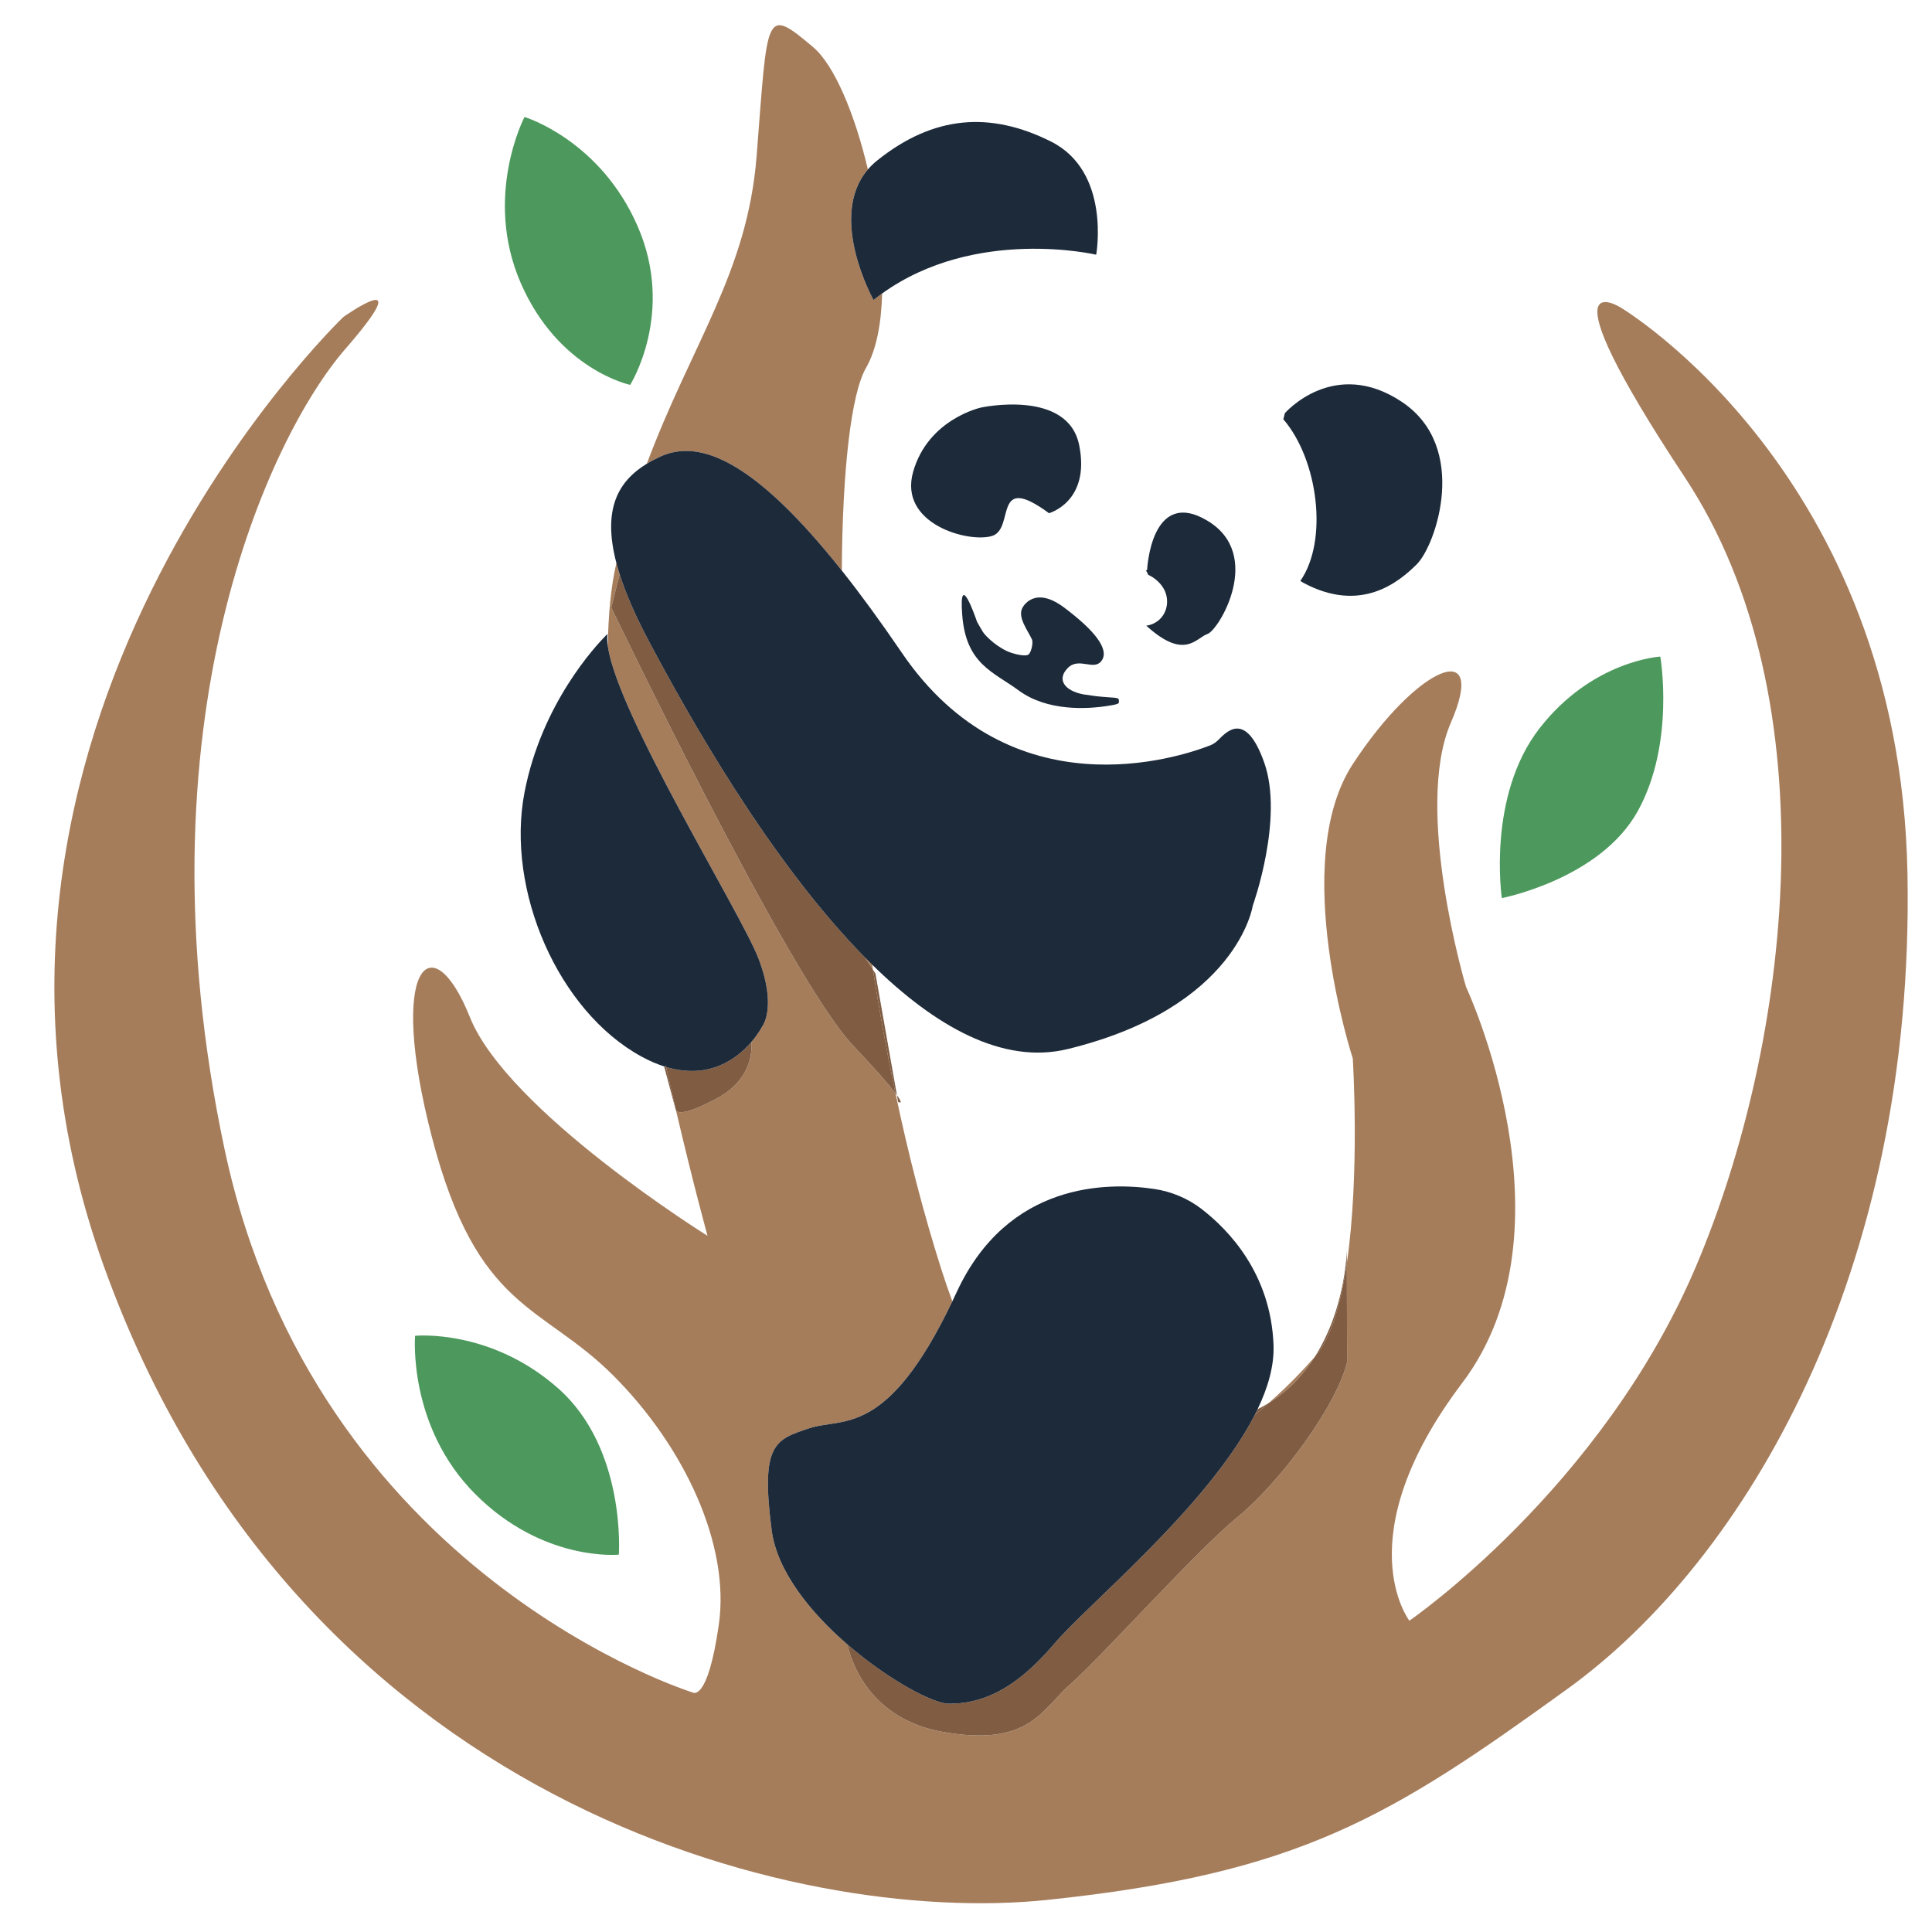 <?xml version="1.0" encoding="UTF-8"?>
<svg xmlns="http://www.w3.org/2000/svg" version="1.1" viewBox="0 0 512 512">
  <defs>
    <style>
      .cls-1 {
        fill: #1d2a3a;
      }

      .cls-2 {
        fill: #7f5c42;
      }

      .cls-3 {
        fill: #a67d5b;
      }

      .cls-4 {
        fill: #4d995d;
      }
    </style>
  </defs>
  <!-- Generator: Adobe Illustrator 28.7.1, SVG Export Plug-In . SVG Version: 1.2.0 Build 142)  -->
  <g>
    <g id="Layer_3">
      <g>
        <path class="cls-3" d="M348.44,359.57c-2.7,3.09-6.91,7.59-12.16,12.2,5.29-3.28,9.23-7.6,12.16-12.2Z"/>
        <path class="cls-3" d="M231.35,256.99c-.46-.71-1.17-1.8-2.07-3.19.62.62,1.24,1.24,1.86,1.85.07.45.14.89.21,1.34Z"/>
        <path class="cls-3" d="M233.78,77.77c-.22,7.99-1.53,14.98-4.28,19.73-3.87,6.68-6.25,26.6-6.41,53.7-22.67-28.56-37.41-35.13-48.09-30.2-1.26.58-2.46,1.21-3.59,1.9,11.92-31.84,26.67-50.78,29.09-81.4,3-38,2-40,15-29,5.61,4.75,11.04,17.7,14.5,32.41-10.79,12.64,1.5,34.59,1.5,34.59.75-.6,1.51-1.18,2.28-1.73Z"/>
        <path class="cls-3" d="M415.5,447.5c-47,34-71,49-138,56s-199-26-250-168,63.5-251.5,63.5-251.5c0,0,20.5-14.5.5,8.5s-56,99-32,212,124,144,124,144c0,0,4,3,7-18s-9-47-28-66-36-17-48-63,0-57,10-32,63,58,63,58c0,0-3.71-13.41-8.35-33.22.37.58,2.19,1.48,10.97-3.28,8.82-4.78,9.21-12.09,9.01-14.87,1.93-2.25,2.87-4.13,2.87-4.13,0,0,4-5-1-18-4.68-12.17-37.4-64.64-39.92-82.78.12-8.32.82-15.79,2.27-22.02.25.96.53,1.95.86,2.97l-2.21,8.83s47,98,64,116c6.43,6.81,9.71,10.61,11.31,12.71,3.37,16.03,7.41,31.82,12.19,46.79.94,2.94,1.9,5.72,2.88,8.37-17.38,36.38-29.07,30.69-37.88,33.63-9,3-13,4-10,27,1.42,10.92,10.29,21.83,20.06,30.29.99,4.43,5.81,19.8,25.44,23.21,23,4,26-6,34-13s33-35,44-44,26-29,29-41l-.08-26.19c3.51-23.92,1.58-54.31,1.58-54.31,0,0-17-52,0-78s36-34,26-11,4,70,4,70c0,0,30,64-1,105s-14,63-14,63c0,0,51-35,76-94s36-150-3-209-17-45-17-45c0,0,74,44,76,150s-43,182-90,216Z"/>
        <path class="cls-2" d="M237.69,290.22l-5.69-32.22s-.23-.36-.65-1.01c1.69,10.9,3.67,21.87,5.96,32.72.14.18.26.35.38.51Z"/>
        <path class="cls-2" d="M237.69,290.22l.31,1.78s1.73,1.04-.31-1.78Z"/>
        <path class="cls-2" d="M237.31,289.71c-1.6-2.1-4.88-5.9-11.31-12.71-17-18-64-116-64-116l2.21-8.83c1.61,5.09,4.15,10.97,7.79,17.83,10.18,19.16,31.87,58.04,57.28,83.8.9,1.39,1.61,2.48,2.07,3.19,1.69,10.91,3.67,21.87,5.96,32.72Z"/>
        <path class="cls-2" d="M176.03,282.62h-.03s3.05,11.38,3.05,11.38c0,0,0,.13.1.28-.85-3.64-1.73-7.49-2.63-11.52-.16-.05-.32-.09-.48-.14Z"/>
        <path class="cls-2" d="M190.12,291c-8.78,4.76-10.6,3.86-10.97,3.28-.85-3.64-1.74-7.49-2.63-11.52,11.49,3.46,18.89-2.28,22.61-6.63.2,2.78-.19,10.09-9.01,14.87Z"/>
        <path class="cls-2" d="M356.92,334.81v-3.58s-.19,15.29-8.48,28.34c.02-.02.04-.05.06-.07,4.28-4.89,6.87-14.16,8.42-24.69Z"/>
        <path class="cls-2" d="M336.28,371.77c-1.19,1.05-2.43,2.09-3.72,3.13.25-.48.48-.96.71-1.44h.01c1.05-.52,2.04-1.09,3-1.69Z"/>
        <path class="cls-2" d="M357,361c-3,12-18,32-29,41s-36,37-44,44-11,17-34,13c-19.63-3.41-24.45-18.78-25.44-23.21,10.81,9.36,22.74,15.71,26.94,15.71,8,0,17-3,28-16,8.72-10.3,40.68-36.31,53.06-60.6,1.29-1.04,2.53-2.08,3.72-3.13,5.29-3.28,9.23-7.59,12.16-12.2.02-.02.04-.05.06-.07,4.28-4.89,6.87-14.16,8.42-24.69l.08,26.19Z"/>
        <path class="cls-4" d="M167,102s12-19,2-42-30-29-30-29c0,0-11,21-1,44s29,27,29,27Z"/>
        <path class="cls-4" d="M434,215c10-18,6-41,6-41,0,0-18,1-32,19s-10,45-10,45c0,0,26-5,36-23Z"/>
        <path class="cls-4" d="M164,412s2-28-16-44-38-14-38-14c0,0-2,24,16,42s38,16,38,16Z"/>
        <path class="cls-1" d="M290.5,67.5s-31.98-7.52-56.72,10.27c-.77.55-1.53,1.13-2.28,1.73,0,0-12.29-21.95-1.5-34.59.73-.85,1.56-1.66,2.5-2.41,15-12,30-13,46-5s12,30,12,30Z"/>
        <path class="cls-1" d="M344.61,153.94c.29.19.58.39.89.56,15,8,25,0,30-5s14-31-4-43-31,3-31,3c0,0-.16.58-.4,1.61,9.22,10.71,11.96,32.14,4.51,42.83Z"/>
        <path class="cls-1" d="M263,142c6-2,0-17,15-6,0,0,11-3,8-18s-26-10-26-10c0,0-14,3-18,17s15,19,21,17Z"/>
        <path class="cls-1" d="M308.37,155.96c1.91,3.32.81,7.75-2.82,9.35-.59.26-1.18.42-1.77.49.08.07.14.14.22.21,10,9,13,3,16,2s15-21,0-30-16,13-16,13c0,0-.11.07-.29.19.23.35.43.73.56,1.12,1.71.78,3.2,2.1,4.09,3.64Z"/>
        <path class="cls-1" d="M292,175c2-3-2-8-10-14s-11,0-11,0c-1.5,2.5,1.49,6.23,2.5,8.5.36.82-.23,3.55-1,4-.77.45-3,0-4.5-.5-3.45-1.15-6.72-4.3-7.5-5.5-.08-.12-1.52-2.56-1.57-2.7-.59-1.72-4.87-13.92-3.93-1.8,1,13,8.16,14.98,15,20,7.5,5.5,18,5,24,4,3-.5,2.5-.62,2.5-1.5,0-.79-1.5-.5-6-1l-3.5-.5c-5-1-7-4-4-7s7,1,9-2Z"/>
        <path class="cls-1" d="M332,240s-4,27-49,38c-17.36,4.24-35.34-6.15-51.86-22.35-.62-.61-1.24-1.23-1.86-1.85-25.41-25.76-47.1-64.64-57.28-83.8-3.64-6.86-6.18-12.74-7.79-17.83-.33-1.02-.61-2.01-.86-2.97-3.77-14.37.53-21.7,8.06-26.3,1.13-.69,2.33-1.32,3.59-1.9,10.68-4.93,25.42,1.64,48.09,30.2,4.92,6.2,10.2,13.42,15.91,21.8,28.97,42.55,73.51,27.73,81.69,24.54.77-.3,1.47-.77,2.07-1.35,2.11-2.04,7.24-8.19,12.24,5.81,5.32,14.89-3,38-3,38Z"/>
        <path class="cls-1" d="M202,272s-.94,1.88-2.87,4.13c-3.72,4.35-11.12,10.09-22.61,6.63-.03-.09-.05-.18-.07-.28l-.42.14c-1.9-.61-3.91-1.46-6.03-2.62-22-12-36-44-31-70,4.53-23.54,18.9-38.89,21.57-41.58.28-.28.43-.42.43-.42-.13.9-.09,1.98.08,3.22,2.52,18.14,35.24,70.61,39.92,82.78,5,13,1,18,1,18Z"/>
        <path class="cls-1" d="M176.52,282.76c-.17-.05-.32-.09-.49-.14l.42-.14c.02.1.04.19.07.28Z"/>
        <path class="cls-1" d="M337.5,356.5c.19,5.37-1.42,11.11-4.23,16.96-.23.48-.46.96-.71,1.44-12.38,24.29-44.34,50.3-53.06,60.6-11,13-20,16-28,16-4.2,0-16.13-6.35-26.94-15.71-9.77-8.46-18.64-19.37-20.06-30.29-3-23,1-24,10-27,8.81-2.94,20.5,2.75,37.88-33.63.37-.77.74-1.56,1.12-2.37,13.53-29.31,40.05-29.25,52.39-27.41,4.58.68,8.93,2.51,12.59,5.34,7.18,5.55,18.34,17.16,19.02,36.07Z"/>
      </g>
    </g>
  </g>
</svg>